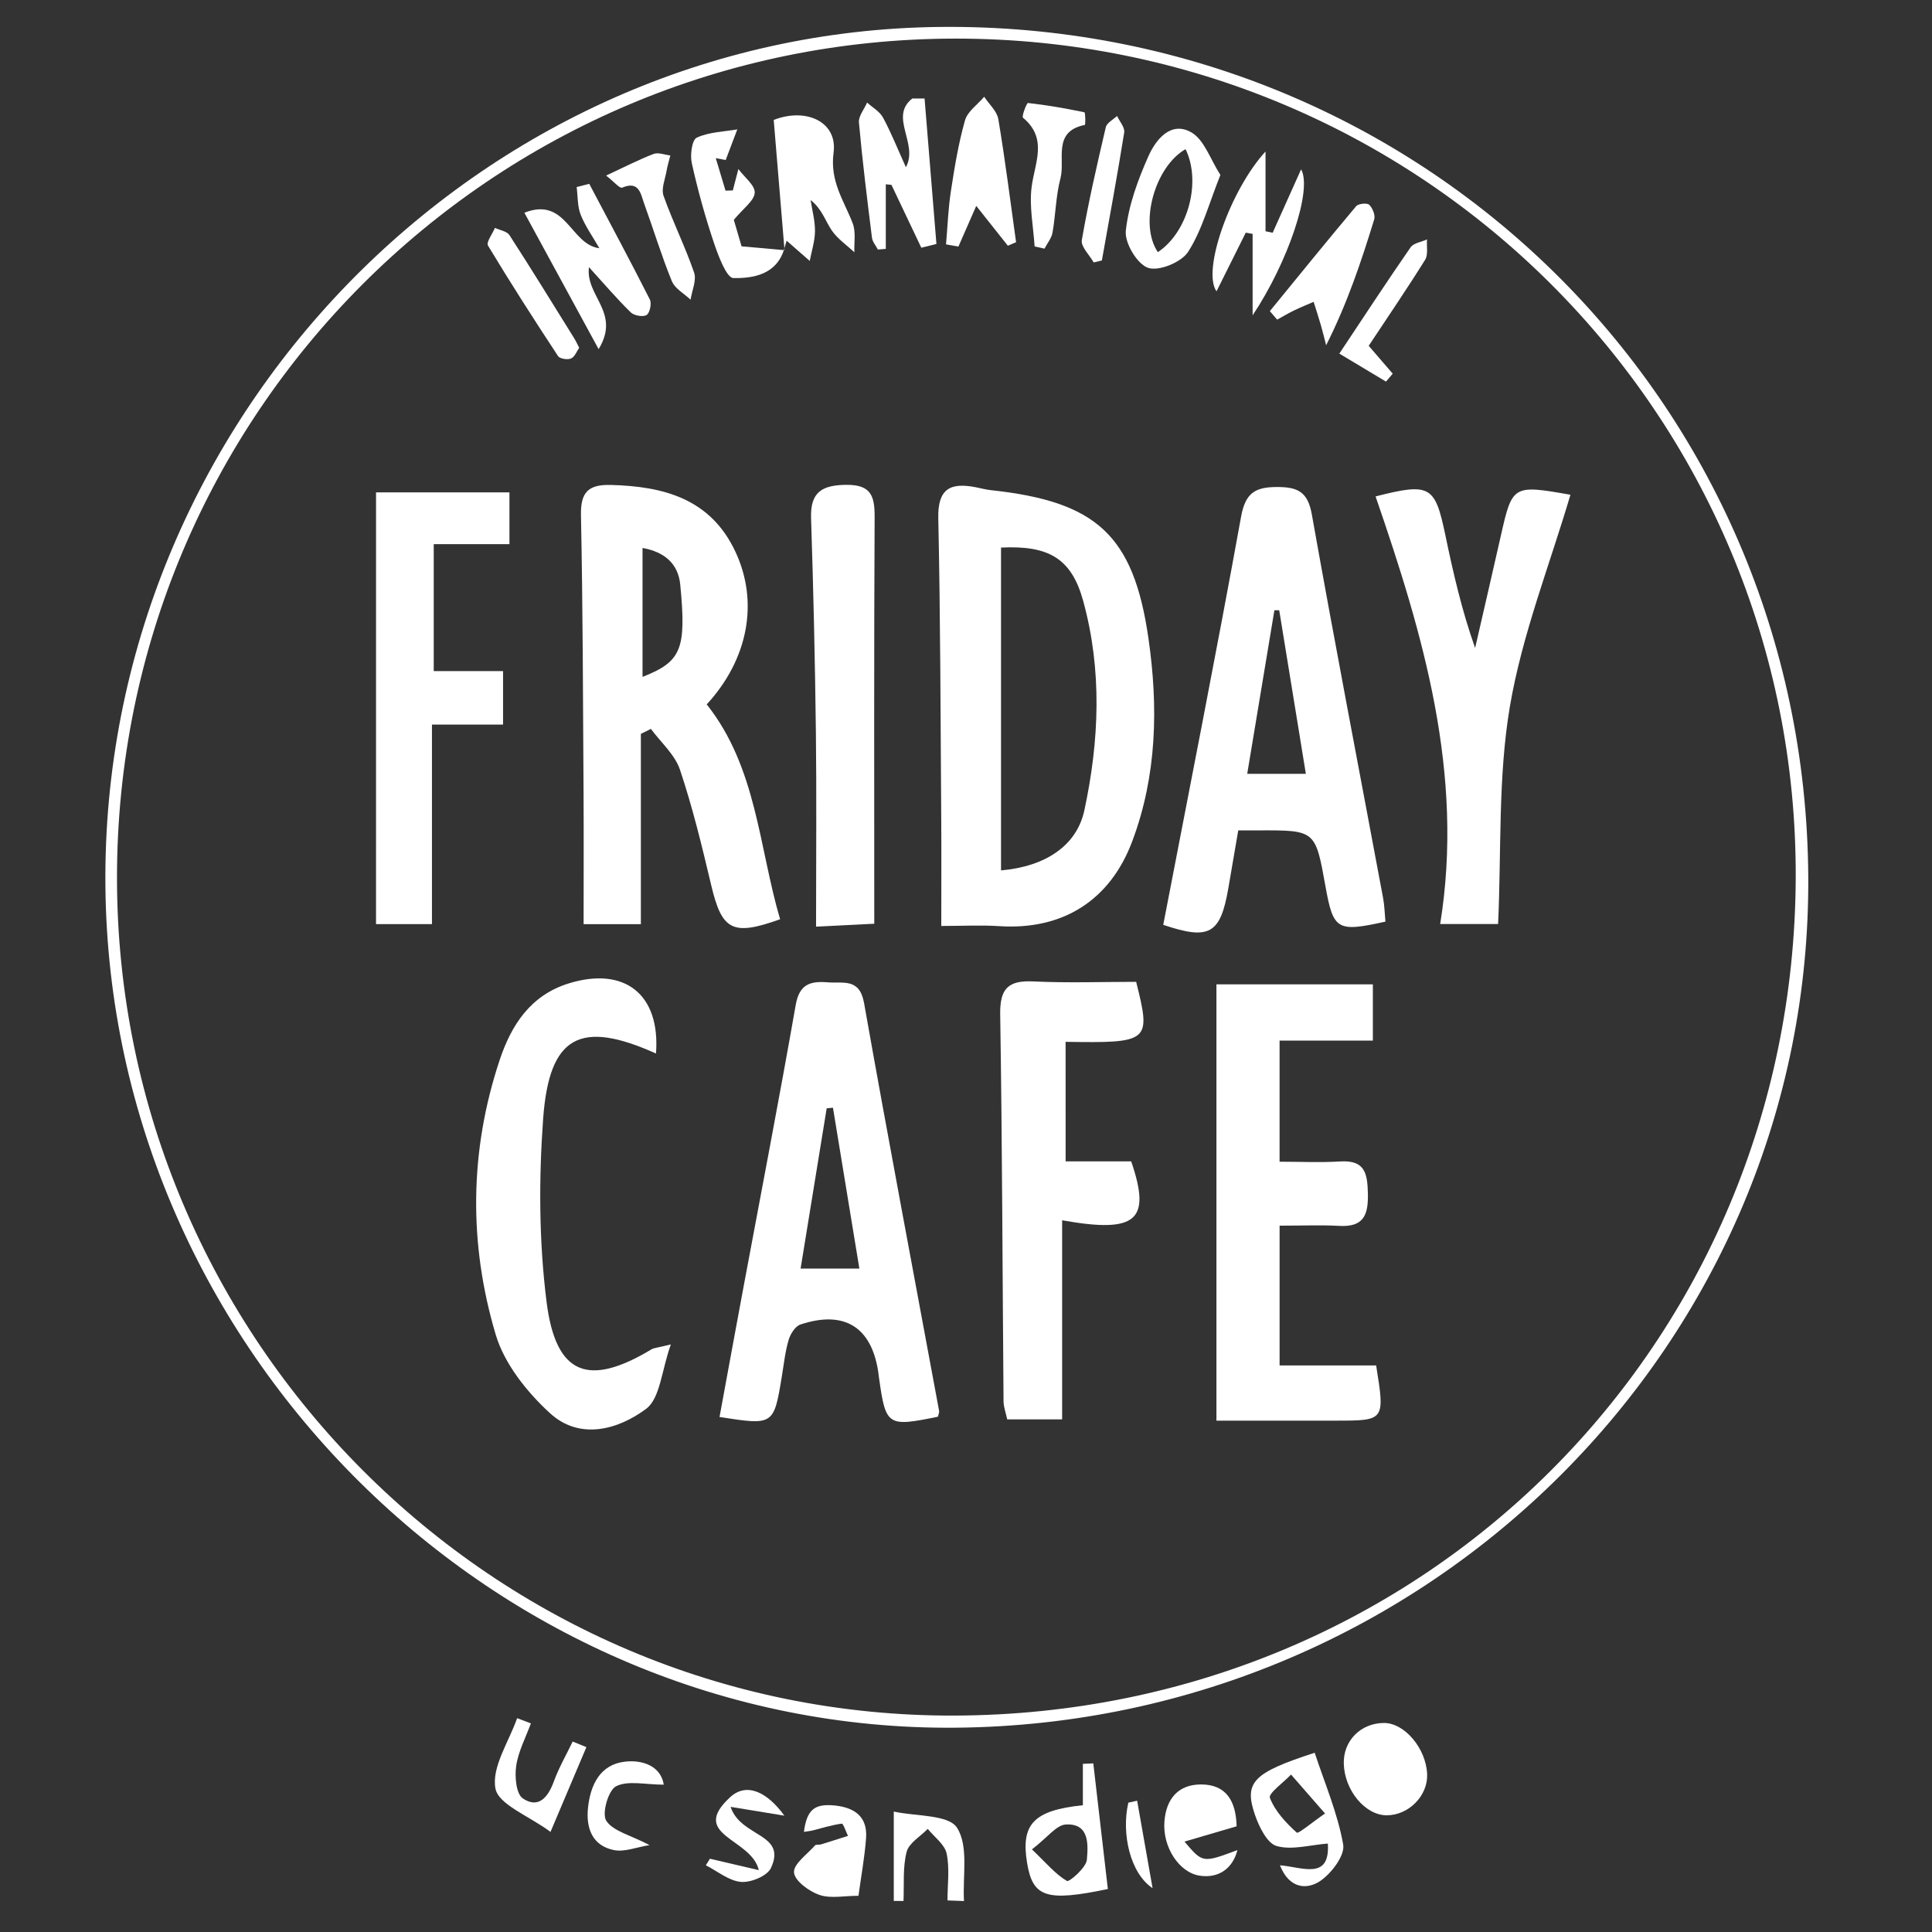 <?xml version="1.0" encoding="utf-8"?>
<!-- Generator: Adobe Illustrator 23.0.6, SVG Export Plug-In . SVG Version: 6.00 Build 0)  -->
<svg version="1.1" id="Layer_1" xmlns="http://www.w3.org/2000/svg" xmlns:xlink="http://www.w3.org/1999/xlink" x="0px" y="0px"
	 viewBox="0 0 1080 1080" style="enable-background:new 0 0 1080 1080;" xml:space="preserve">
<rect x="0" y="0" width="1080" height="1080" fill="#333333" stroke="none"/>
<style type="text/css">
	.st0{fill:#FFFFFF;}
</style>
<g>
	<path class="st0" d="M534.8,965.79c-257.32,2.58-473.53-211.28-475.88-470.7C56.56,234.97,267.47,17.86,525.23,15.06
		c268.03-2.91,483.8,208.05,485.6,474.77C1012.6,749.95,799.39,963.14,534.8,965.79z M534.01,21.58
		C274.88,21.75,65.25,231.71,65.4,490.93c0.14,257.95,210.53,469.08,468.39,468.09c262.91-1.01,468.7-208.17,470.03-467.73
		C1005.13,231.08,794.23,21.4,534.01,21.58z"/>
	<path class="st0" d="M715.5,1042.71c12.49,1.01,28.1,8.55,26.77-12.15c-10.04,0.77-20.1,3.8-28.62,1.38
		c-5.33-1.51-9.79-10.72-12.09-17.35c-6.34-18.34-1.12-23.62,33.36-34.79c5.59,17.01,12.83,33.79,15.93,51.31
		c1.08,6.08-6.6,16.19-12.96,20.45C730.8,1056.29,720.78,1056.13,715.5,1042.71z M740.7,1013.75c-7.97-9.13-13.48-15.44-19-21.76
		c-4.21,4.44-12.76,10.55-11.82,13.02c2.84,7.41,8.93,13.92,14.98,19.41C725.79,1025.27,733.28,1018.85,740.7,1013.75z"/>
	<path class="st0" d="M449.39,1024.03c1.64-12.27,5.78-15.81,16.88-14.78c10.98,1.01,18.76,5.96,17.87,18.2
		c-0.77,10.66-2.74,21.23-4.25,32.3c-7.89,0-15.54,1.68-21.87-0.49c-5.8-2-13.81-7.88-14.16-12.54
		c-0.36-4.75,7.39-10.17,11.76-15.14c0.56-0.64,2.22-0.21,3.29-0.54c5.05-1.54,10.07-3.18,15.11-4.78
		c-1.17-2.39-2.63-6.94-3.47-6.83c-5.55,0.73-10.97,2.47-16.45,3.85C453.08,1023.53,452.01,1023.61,449.39,1024.03z"/>
	<path class="st0" d="M605.33,1009.13c0-7.59,0-15.36,0-23.13c1.94-0.09,3.89-0.17,5.83-0.26c2.72,23.46,5.44,46.91,8.14,70.24
		c-34.41,7.19-41.96,4.63-45.14-14.51C570.56,1019.8,577.74,1011.98,605.33,1009.13z M576.86,1033.82
		c8.41,8.05,13.32,14.03,19.59,17.65c1.24,0.71,10.74-7.4,11.12-11.88c0.68-8.11,1.65-20.42-11.77-19.69
		C590.54,1020.18,585.64,1027.07,576.86,1033.82z"/>
	<path class="st0" d="M662.13,1029.46c10.17,12.02,10.17,12.02,29.6,4.74c-2.67,10.48-10.7,15.92-21.13,14.31
		c-11.43-1.76-20.73-15.85-19.69-30.18c0.92-12.62,7.6-20.79,20.43-20.81c14.08-0.02,19.58,9.21,19.94,23.39
		C681.93,1023.66,672.8,1026.33,662.13,1029.46z"/>
	<path class="st0" d="M797.78,991.91c0.42,11.97-10.36,22.86-22.63,22.85c-11.96-0.01-23.5-13.85-23.96-28.74
		c-0.4-12.82,9.32-22.76,22.36-22.87C785.15,963.05,797.27,977.43,797.78,991.91z"/>
	<path class="st0" d="M327.8,976.65c-6.13,14.48-12.26,28.96-20.06,47.38c-12.23-9.03-29.13-15.26-30.8-24.29
		c-2.2-11.94,7.53-26.08,12.14-39.27c2.56,0.97,5.13,1.94,7.69,2.91c-2.88,7.89-7.01,15.6-8.21,23.73
		c-0.89,5.99-0.06,15.68,3.7,18.22c8.7,5.86,14.09-0.57,17.32-9.44c2.81-7.71,6.98-14.92,10.55-22.36
		C322.69,974.57,325.24,975.61,327.8,976.65z"/>
	<path class="st0" d="M438.48,1014.97c-11.54-1.89-19.26-3.16-30.07-4.93c5.65,17.18,31.68,14.68,22.54,34.21
		c-2.08,4.44-11.24,8.23-16.75,7.74c-6.76-0.59-13.11-5.98-19.63-9.29c0.76-1.22,1.53-2.44,2.29-3.66c8.2,1.91,16.4,3.82,27.31,6.37
		c-4.07-17.88-39.31-19.29-16.05-40.74C417.52,996.02,429.03,1001.96,438.48,1014.97z"/>
	<path class="st0" d="M529.65,1062.34c0-8.77,1.29-17.82-0.48-26.21c-1.08-5.11-6.88-9.22-10.56-13.77
		c-4.1,4.24-10.52,7.88-11.8,12.85c-2.24,8.72-1.34,18.25-1.75,27.44c-1.81,0-3.62-0.01-5.43-0.01c0-15.52,0-31.05,0-49.96
		c12.4,2.73,30.56,1.59,35.35,9.04c6.59,10.26,3.08,27.01,3.89,40.98C535.79,1062.58,532.72,1062.46,529.65,1062.34z"/>
	<path class="st0" d="M371.05,997.64c-10.32,0-19.96-2.48-26.65,0.89c-4.35,2.18-8.06,15.21-5.52,19.23
		c3.7,5.84,13.3,7.95,24.23,13.66c-7.34,1.17-14.03,3.98-19.9,2.79c-12.22-2.46-15.7-12.4-14.51-23.66
		c1.35-12.8,6.76-24.22,20.72-25.78C359.49,983.64,369.42,987.38,371.05,997.64z"/>
	<path class="st0" d="M635.67,1006.61c2.73,15.46,5.46,30.93,8.63,48.89c-12.48-8.27-17.56-30.41-13.55-47.81
		C632.39,1007.33,634.03,1006.97,635.67,1006.61z"/>
	<path class="st0" d="M526.18,517.62c0-21.27,0.12-40.57-0.02-59.86c-0.4-56.06-0.45-112.13-1.65-168.17
		c-0.36-16.61,6.97-19.94,20.89-17.23c2.81,0.55,5.59,1.32,8.42,1.63c58.95,6.32,79.82,24.98,88.16,82.77
		c5.52,38.23,4.82,76.57-9.04,113.51c-12.44,33.16-38.94,49.77-74.37,47.45C548.4,517.05,538.15,517.62,526.18,517.62z
		 M559.58,486.56c24.74-2.15,42.34-13.74,46.6-33.64c8.33-38.88,9.99-78.32-0.7-117.1c-6.51-23.63-19.18-31.04-45.9-29.72
		C559.58,365.82,559.58,425.59,559.58,486.56z"/>
	<path class="st0" d="M358.25,516.62c-11.33,0-20.72,0-32.01,0c0-24.92,0.12-49.4-0.03-73.87c-0.32-51.6-0.39-103.21-1.45-154.8
		c-0.27-13.02,4.34-17.18,16.71-16.86c29.62,0.77,55.74,7.73,69.6,37.26c13.29,28.3,7.11,60.28-16,85.41
		c27.96,35.29,29.07,79.49,41.01,120.11c-26.71,9.58-32.53,6.21-38.52-19.08c-5.13-21.67-10.37-43.41-17.44-64.49
		c-2.84-8.48-10.69-15.28-16.26-22.85c-1.87,0.93-3.74,1.86-5.61,2.79C358.25,445.3,358.25,480.37,358.25,516.62z M359.18,378.39
		c21.75-8.56,24.58-15.4,21.09-51.51c-1.13-11.71-8.7-18.33-21.09-20.57C359.18,330.61,359.18,353.66,359.18,378.39z"/>
	<path class="st0" d="M774.47,515.19c-27.09,6-29.14,4.74-33.55-19.86c-5.61-31.25-5.61-31.25-37.35-31.14
		c-3.36,0.01-6.73,0-11.38,0c-1.94,11.32-3.73,21.85-5.55,32.37c-4.43,25.66-10.62,29.1-36.38,20.43
		c14.64-76.02,29.69-151.94,43.5-228.09c2.42-13.36,7.83-16.66,20.16-16.66c11.55,0,17.15,2.66,19.41,15.37
		c12.72,71.54,26.49,142.9,39.82,214.34C773.97,506.34,774.05,510.86,774.47,515.19z M729.98,432.57
		c-5.11-31.39-10-61.42-14.89-91.44c-0.9,0-1.79,0-2.69,0c-5.04,30.33-10.08,60.65-15.2,91.45
		C709.38,432.57,718.77,432.57,729.98,432.57z"/>
	<path class="st0" d="M524.3,791.95c-28.26,5.79-29.15,5.2-32.94-21.86c-0.16-1.13-0.28-2.27-0.45-3.41
		c-3.85-24.97-19.02-34.37-43.45-26.28c-2.89,0.96-5.61,5.26-6.59,8.56c-1.94,6.54-2.67,13.45-3.78,20.23
		c-4.55,27.62-4.54,27.63-34.87,22.92c4.51-24.47,8.98-48.93,13.54-73.37c9.75-52.33,19.87-104.59,29.06-157.02
		c2.05-11.67,8.28-13.38,17.89-12.59c8.62,0.71,17.79-2.58,20.31,11.59c13.48,76.05,27.9,151.94,41.93,227.9
		C525.14,789.67,524.54,790.84,524.3,791.95z M480.39,709.14c-5.08-30.97-9.92-60.45-14.76-89.92c-1.17,0.11-2.34,0.22-3.51,0.33
		c-4.86,29.85-9.71,59.7-14.58,89.59C459.52,709.14,468.95,709.14,480.39,709.14z"/>
	<path class="st0" d="M679.99,794.17c0-82.67,0-163.14,0-243.92c29.54,0,57.8,0,87.45,0c0,11.05,0,20.45,0,31.44
		c-17.22,0-34.07,0-52.15,0c0,23.55,0,45.55,0,67.71c11.5,0,22.75,0.55,33.92-0.14c14-0.87,15.21,6.87,15.45,18.19
		c0.25,12.04-2.62,18.55-15.91,17.83c-10.69-0.57-21.43-0.12-33.45-0.12c0,24.75,0,50.19,0,78.13c18.5,0,36.48,0,53.97,0
		c4.95,30.78,4.9,30.85-22.33,30.86C725.22,794.19,703.5,794.17,679.99,794.17z"/>
	<path class="st0" d="M595.69,649.21c12.93,0,24.78,0,36.66,0c11.24,32.93,3.28,40.41-38.61,32.94c0,37.19,0,73.98,0,111.29
		c-11.87,0-20.9,0-30.7,0c-0.78-3.7-2.02-6.9-2.05-10.11c-0.61-72.09-0.73-144.18-1.87-216.26c-0.23-14.37,4.39-19.12,18.44-18.45
		c19.31,0.92,38.7,0.23,57.56,0.23c8.41,33.54,7.54,34.26-39.44,33.54C595.69,604.26,595.69,626.16,595.69,649.21z"/>
	<path class="st0" d="M366.7,588.92c-42.36-19.04-59.7-9.99-63.08,36.47c-2.47,33.98-2.33,68.74,1.93,102.48
		c5.17,40.91,23.45,47.61,58.67,26.4c1.31-0.79,3.08-0.82,10.78-2.72c-5.22,14.63-5.95,30.17-13.86,36.04
		c-15.69,11.65-37.09,17.61-53.7,2.39c-12.89-11.81-25.45-27.54-30.32-43.87c-15.17-50.88-14.71-102.8,2.21-153.6
		c6.45-19.35,17.15-36.18,38.69-42.81C349.02,540.16,369.23,555.66,366.7,588.92z"/>
	<path class="st0" d="M837.45,516.52c-9.5,0-18.86,0-32.38,0c13.59-84.22-9.59-162.01-36.12-239.02
		c30.55-7.78,33.24-6.01,39.01,21.64c4.4,21.13,9.23,42.17,16.64,63.1c4.81-20.96,9.67-41.91,14.41-62.89
		c6.35-28.18,6.76-28.47,38.87-22.78c-11.67,39.51-27.03,78.19-33.84,118.32C837.35,434.37,839.32,475.32,837.45,516.52z"/>
	<path class="st0" d="M210.21,275.23c25.63,0,49.44,0,74.57,0c0,9.68,0,18.48,0,28.96c-14,0-27.52,0-42.32,0
		c0,24.11,0,46.58,0,70.96c12.94,0,25.23,0,38.75,0c0,10.66,0,19.44,0,29.91c-12.93,0-25.27,0-39.74,0c0,37.91,0,74.22,0,111.52
		c-11.58,0-21.01,0-31.27,0C210.21,436.08,210.21,356.66,210.21,275.23z"/>
	<path class="st0" d="M456.18,517.99c0-38.11,0.34-73.32-0.09-108.52c-0.49-39.96-1.39-79.92-2.7-119.87
		c-0.48-14.61,6.22-18.45,19.72-18.57c13.62-0.12,15.87,6.03,15.81,17.84c-0.39,74.92-0.2,149.85-0.2,227.5
		C478.18,516.89,468.51,517.37,456.18,517.99z"/>
	<path class="st0" d="M293.13,118.92c23.47-9.27,25.67,17.85,41.93,19.84c-3.69-6.44-7.89-12.25-10.45-18.71
		c-1.87-4.72-1.58-10.29-2.25-15.49c2.34-0.6,4.69-1.2,7.03-1.8c11.37,21.52,22.89,42.96,33.88,64.66c1.11,2.2-0.01,7.53-1.82,8.67
		c-1.97,1.24-7,0.35-8.87-1.48c-7.68-7.5-14.66-15.71-23.35-25.26c-2.06,16.25,17.94,25.26,5.4,45.82
		C319.75,167.84,306.99,144.38,293.13,118.92z"/>
	<path class="st0" d="M438.56,139.92c-2.02-24.28-4.03-48.57-6.05-72.88c18.14-7.07,35.77,1.07,33.47,18.27
		c-2.16,16.15,5.77,26.73,10.69,39.53c1.85,4.81,0.71,10.77,0.93,16.2c-4.32-4.07-9.49-7.56-12.72-12.36
		c-3.58-5.31-5.38-11.83-11.74-16.86c0.88,5.81,2.51,11.64,2.44,17.44c-0.06,5.54-1.88,11.07-2.93,16.6
		c-4.34-3.81-8.69-7.61-12.93-11.33c-0.19,0.66-0.81,2.8-1.43,4.93C438.29,139.47,438.56,139.92,438.56,139.92z"/>
	<path class="st0" d="M490.74,139.49c-1.14-2.2-3.02-4.31-3.31-6.62c-2.67-21.44-5.35-42.88-7.28-64.39
		c-0.32-3.55,2.95-7.42,4.56-11.15c3.03,2.76,7.06,4.98,8.9,8.39c4.56,8.45,8.13,17.44,12.79,27.76
		c7.21-13.15-9.59-28.14,3.58-38.41c2.29,0,4.57,0,6.86,0c2.21,27.1,4.42,54.2,6.63,81.31c-2.82,0.7-5.63,1.39-8.45,2.09
		c-5.56-11.71-11.12-23.42-16.69-35.13c-1.05-0.11-2.11-0.22-3.16-0.33c0,12.04,0,24.07,0,36.11
		C493.7,139.23,492.22,139.36,490.74,139.49z"/>
	<path class="st0" d="M707.44,84.69c0,16.49,0,30.54,0,44.59c1.33,0.28,2.65,0.55,3.98,0.83c5.1-11.37,10.21-22.74,15.91-35.45
		c6.41,11.39-7.35,51.99-27.11,81.61c0-18.1,0-31.81,0-45.52c-1.28-0.23-2.55-0.47-3.83-0.7c-5.35,10.73-10.7,21.46-16.35,32.8
		C671.8,151.38,687.67,106.24,707.44,84.69z"/>
	<path class="st0" d="M563.4,137.37c-5.26-6.63-10.52-13.26-17.67-22.27c-4.58,10.45-7.28,16.6-9.97,22.74
		c-2.31-0.41-4.61-0.83-6.92-1.24c0.86-9.88,1.2-19.84,2.7-29.63c2.04-13.33,4.23-26.74,7.89-39.67c1.42-5.01,7.04-8.84,10.74-13.21
		c2.73,4.17,7.16,8.05,7.91,12.55c3.83,22.83,6.7,45.81,9.91,68.74C566.46,136.04,564.93,136.7,563.4,137.37z"/>
	<path class="st0" d="M682.21,97.8c-6.52,16.31-10.3,30.92-18.05,42.98c-3.75,5.84-16.37,11.01-22.38,8.95
		c-6.1-2.09-13.17-13.93-12.45-20.7c1.53-14.25,6.75-28.49,12.66-41.75c4.11-9.23,12.49-19.78,23.88-13.34
		C673.2,78.08,676.61,89.15,682.21,97.8z M662.73,83.37c-17.43,10.03-26.06,42.14-15.48,57.58
		C664.13,129.74,671.68,101.66,662.73,83.37z"/>
	<path class="st0" d="M438.29,139.47c-4.39,14.07-17.3,16.15-28.31,15.97c-3.86-0.06-8.55-12.7-11.06-20.2
		c-4.85-14.46-8.92-29.24-12.22-44.12c-1-4.52,0.12-12.94,2.78-14.17c6.81-3.16,15.03-3.29,22.68-4.63
		c-2.16,5.71-4.32,11.41-6.49,17.12c-1.85-0.34-3.7-0.69-5.55-1.03c1.82,6.05,3.63,12.1,5.45,18.16c1.36-0.04,2.72-0.08,4.08-0.12
		c0.94-3.59,1.87-7.18,3.11-11.94c3.45,4.64,9.39,9.14,9.13,13.25c-0.29,4.49-6.31,8.62-11.68,15.14c1.14,3.9,3.15,10.77,4.33,14.81
		c9.37,0.81,16.63,1.44,23.95,2.14C438.56,139.92,438.29,139.47,438.29,139.47z"/>
	<path class="st0" d="M709.85,173.92c16.03-19.61,31.97-39.29,48.26-58.67c1.22-1.45,6.13-1.92,7.3-0.77
		c1.89,1.84,3.5,5.85,2.78,8.18c-7.21,23.4-14.92,46.65-26.87,70.34c-0.97-3.74-1.87-7.51-2.94-11.23
		c-1.27-4.37-2.69-8.7-4.05-13.04c-3.69,1.61-7.42,3.1-11.04,4.86c-3.19,1.55-6.24,3.38-9.35,5.09
		C712.58,177.09,711.21,175.51,709.85,173.92z"/>
	<path class="st0" d="M578.36,137.77c-0.7-11.03-3.04-22.26-1.7-33.04c1.7-13.66,9.28-27.19-4.8-38.92
		c-0.86-0.72,2.09-8.32,2.76-8.24c10.59,1.19,21.12,3,31.55,5.2c0.6,0.13,0.67,6.98,0.26,7.06c-18.31,3.67-10.86,19.37-13.62,29.84
		c-2.59,9.81-2.68,20.26-4.44,30.33c-0.55,3.16-2.94,6.01-4.49,8.99C582.05,138.58,580.2,138.17,578.36,137.77z"/>
	<path class="st0" d="M338.82,98.14c10.26-4.77,18.22-8.89,26.54-12.08c2.63-1.01,6.22,0.49,9.36,0.85c-0.71,2.87-1.6,5.7-2.1,8.6
		c-0.8,4.65-3.09,9.97-1.7,13.92c5.13,14.5,12.08,28.37,17.08,42.91c1.49,4.33-1.2,10.09-1.97,15.19
		c-3.59-3.41-8.76-6.18-10.47-10.36c-5.8-14.19-10.24-28.93-15.48-43.36c-1.97-5.43-2.72-12.96-12.31-8.91
		C346.45,105.48,343.24,101.59,338.82,98.14z"/>
	<path class="st0" d="M765.11,193.31c4.92,5.71,9.18,10.64,13.43,15.58c-1.25,1.47-2.51,2.95-3.76,4.42
		c-8.25-4.94-16.49-9.88-26.09-15.64c13.73-20.64,26.52-40.19,39.82-59.39c1.69-2.43,6.06-3.01,9.19-4.44
		c-0.28,3.85,0.74,8.51-1.06,11.41C786.35,161.73,775.4,177.78,765.11,193.31z"/>
	<path class="st0" d="M323.78,194.39c-1.36,1.93-2.47,5.1-4.57,6.01c-1.94,0.85-6.27,0.17-7.26-1.34
		c-13.4-20.37-26.59-40.88-39.16-61.77c-1.11-1.85,2.48-6.53,3.89-9.9c2.76,1.3,6.68,1.85,8.09,4.02
		c12.33,19.06,24.21,38.41,36.2,57.68C321.87,190.53,322.57,192.09,323.78,194.39z"/>
	<path class="st0" d="M611.37,146.7c-2.35-4.19-7.26-8.82-6.62-12.49c3.67-21.18,8.49-42.16,13.4-63.1c0.58-2.46,4.12-4.22,6.29-6.3
		c1.42,3.09,4.44,6.43,4,9.23c-3.81,23.91-8.24,47.73-12.49,71.57C614.42,145.97,612.89,146.34,611.37,146.7z"/>
</g>
</svg>
